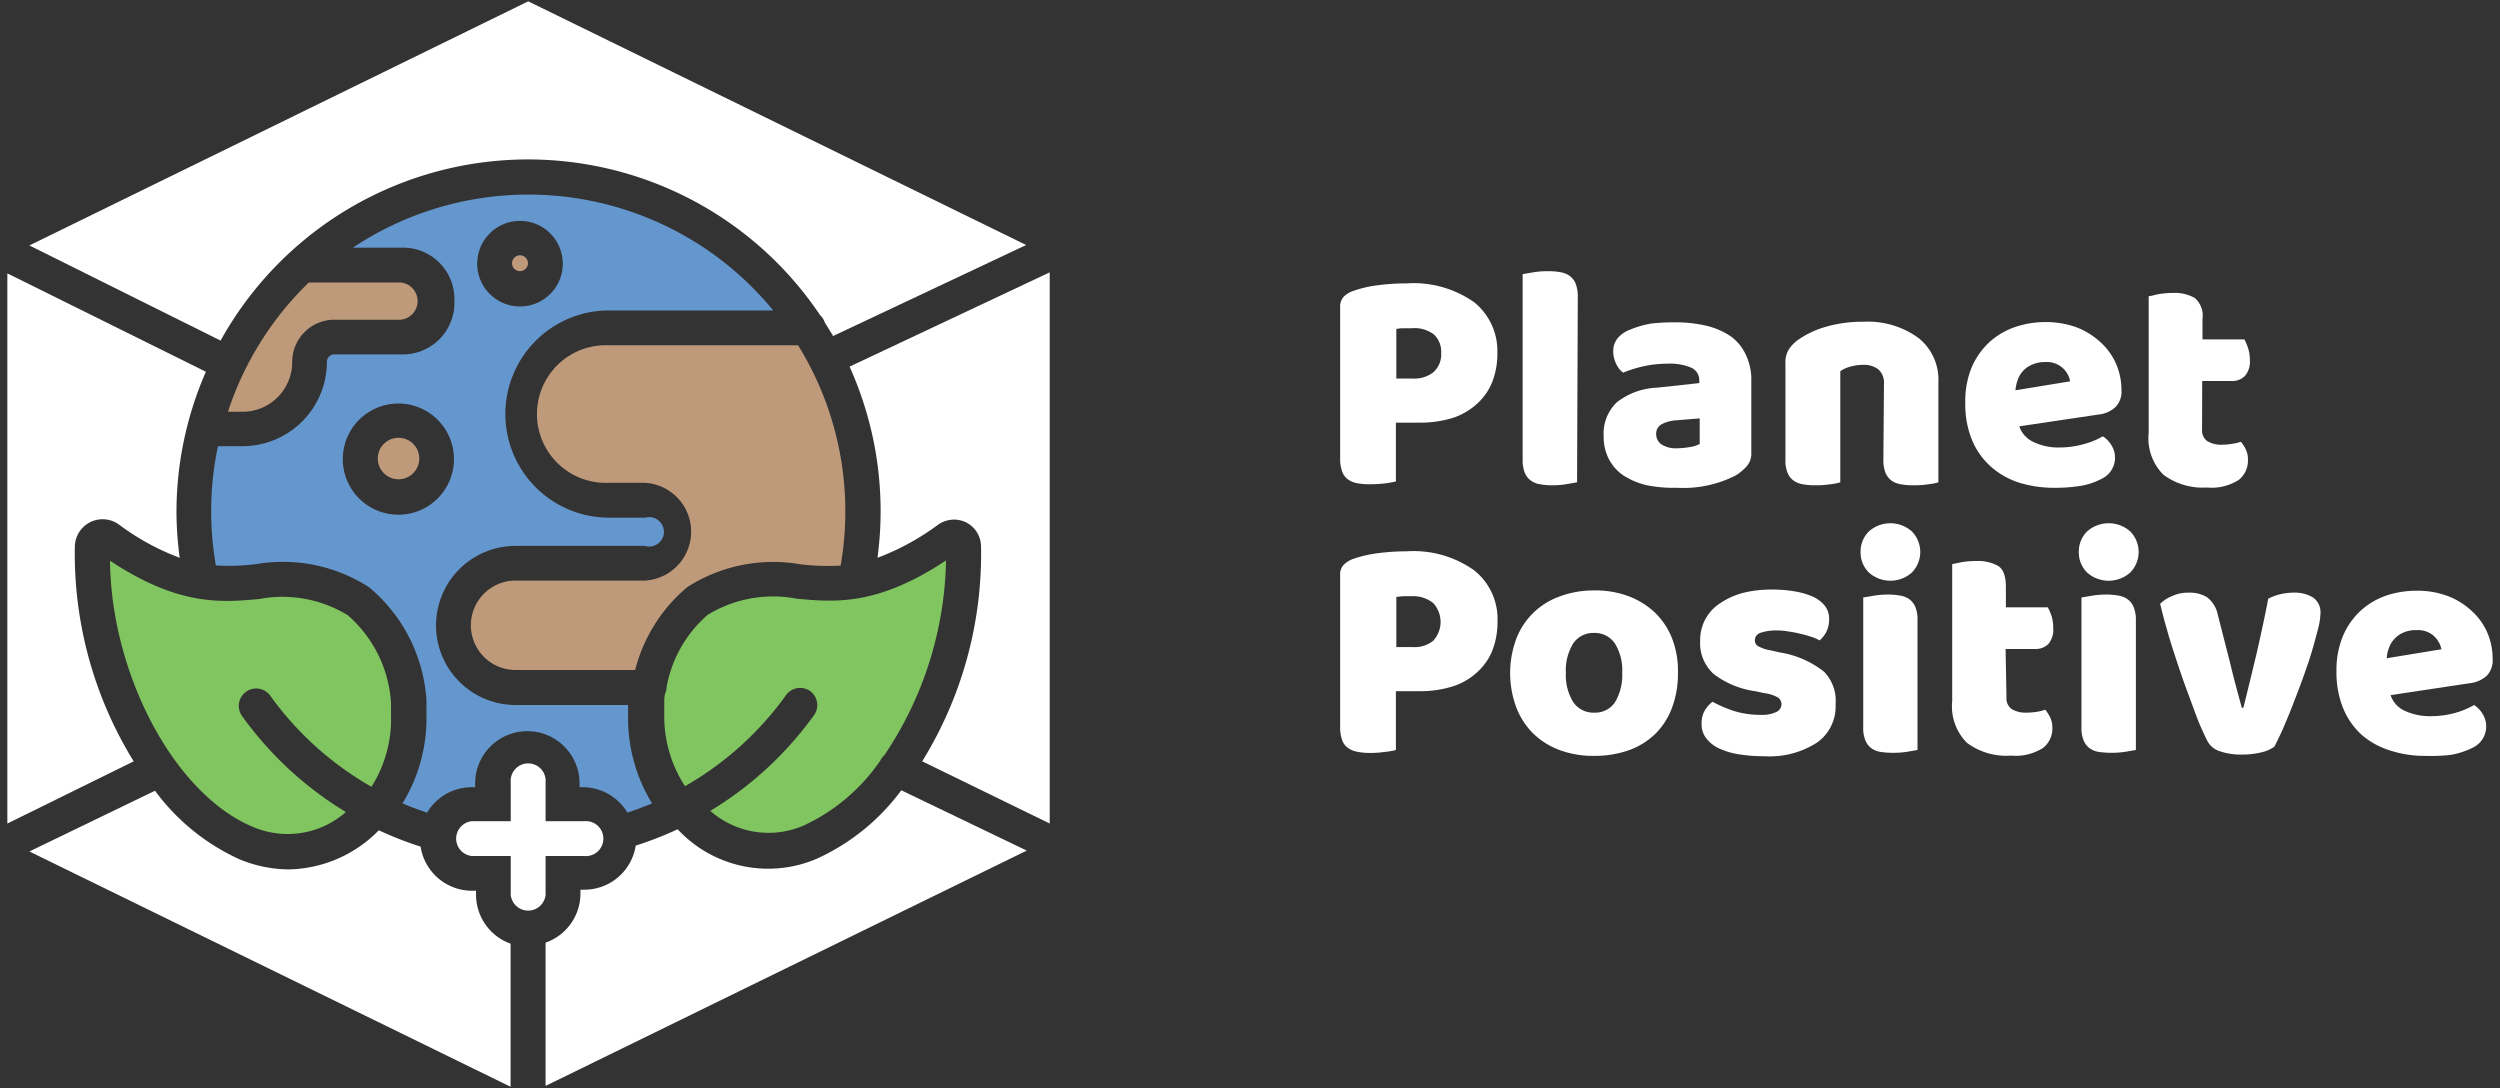 <svg id="Layer_1" data-name="Layer 1" xmlns="http://www.w3.org/2000/svg" viewBox="0 0 170 74"><rect x="0" y="0" width="170" height="74" fill="#333333" stroke="none"/><defs><style>.cls-1{fill:#fff;}.cls-2{fill:#81c560;}.cls-3{fill:#6597cf;}.cls-4{fill:#bf9a7a;}</style></defs><path class="cls-1" d="M94.92,32.74a6.1,6.1,0,0,1-.75.13,8.55,8.55,0,0,1-1,.06,4.61,4.61,0,0,1-.88-.07,1.55,1.55,0,0,1-.64-.27,1.11,1.11,0,0,1-.39-.55,2.54,2.54,0,0,1-.13-.91V20.88a1,1,0,0,1,.25-.71,1.66,1.66,0,0,1,.68-.4,7.8,7.8,0,0,1,1.69-.38,15,15,0,0,1,1.9-.12,7.17,7.17,0,0,1,4.59,1.28A4.25,4.25,0,0,1,101.82,24a5.31,5.31,0,0,1-.33,1.93,4,4,0,0,1-1,1.48,4.61,4.61,0,0,1-1.67,1,7.6,7.6,0,0,1-2.34.33H94.92Zm1.14-7a2.09,2.09,0,0,0,1.4-.42A1.62,1.62,0,0,0,98,24a1.6,1.6,0,0,0-.51-1.27A2.19,2.19,0,0,0,96,22.32h-.58a2.59,2.59,0,0,0-.47.05v3.37Z"/><path class="cls-1" d="M107.24,32.8l-.71.12a5.86,5.86,0,0,1-.94.08,4.47,4.47,0,0,1-.86-.07,1.37,1.37,0,0,1-.64-.26,1.22,1.22,0,0,1-.41-.53,2.38,2.38,0,0,1-.14-.88V18.64l.71-.12a6,6,0,0,1,1-.08,4.61,4.61,0,0,1,.86.07,1.47,1.47,0,0,1,.64.26,1.27,1.27,0,0,1,.4.53,2.42,2.42,0,0,1,.14.88Z"/><path class="cls-1" d="M113.92,21.92a9,9,0,0,1,2.15.24,5,5,0,0,1,1.65.73,3.22,3.22,0,0,1,1,1.24,3.93,3.93,0,0,1,.37,1.78v4.87a1.31,1.31,0,0,1-.31.92,3.3,3.3,0,0,1-.75.63,7.86,7.86,0,0,1-4,.84A9.38,9.38,0,0,1,112,33a5,5,0,0,1-1.59-.66,3,3,0,0,1-1-1.11,3.27,3.27,0,0,1-.36-1.56,2.94,2.94,0,0,1,.89-2.31,4.75,4.75,0,0,1,2.76-1l2.85-.31v-.15A.92.92,0,0,0,115,25a3.75,3.75,0,0,0-1.6-.27,7.78,7.78,0,0,0-1.61.17,8.78,8.78,0,0,0-1.42.44,1.55,1.55,0,0,1-.47-.6,1.92,1.92,0,0,1-.2-.84A1.38,1.38,0,0,1,110,23a2,2,0,0,1,.84-.58A6.4,6.4,0,0,1,112.3,22,13.36,13.36,0,0,1,113.92,21.92Zm.18,8.56a5,5,0,0,0,.81-.08,2,2,0,0,0,.67-.21V28.45l-1.57.13a2.48,2.48,0,0,0-1,.26.72.72,0,0,0-.39.66.86.86,0,0,0,.33.7A1.81,1.81,0,0,0,114.1,30.48Z"/><path class="cls-1" d="M128.11,26.12a1.22,1.22,0,0,0-.38-1,1.56,1.56,0,0,0-1-.31,3.12,3.12,0,0,0-.86.11,2.13,2.13,0,0,0-.73.32V32.8a4.06,4.06,0,0,1-.69.13,6.07,6.07,0,0,1-1,.07,4.54,4.54,0,0,1-.86-.07,1.47,1.47,0,0,1-.64-.26,1.21,1.21,0,0,1-.4-.53,2.19,2.19,0,0,1-.14-.88V24.73a1.67,1.67,0,0,1,.25-1,2.55,2.55,0,0,1,.68-.67,6.41,6.41,0,0,1,1.86-.85,8.85,8.85,0,0,1,2.5-.33A5.83,5.83,0,0,1,130.48,23a3.63,3.63,0,0,1,1.33,3V32.8a3.86,3.86,0,0,1-.69.13,6,6,0,0,1-1,.07,4.47,4.47,0,0,1-.86-.07,1.46,1.46,0,0,1-.65-.26,1.29,1.29,0,0,1-.4-.53,2.38,2.38,0,0,1-.14-.88Z"/><path class="cls-1" d="M139.69,33.17a8,8,0,0,1-2.39-.35,5.36,5.36,0,0,1-1.91-1.08,5,5,0,0,1-1.29-1.81,6.4,6.4,0,0,1-.46-2.54,6,6,0,0,1,.46-2.47,5.07,5.07,0,0,1,1.23-1.7,5,5,0,0,1,1.75-1,6.44,6.44,0,0,1,2-.32,6.09,6.09,0,0,1,2.1.35,5,5,0,0,1,1.63,1,4.32,4.32,0,0,1,1.07,1.46,4.5,4.5,0,0,1,.38,1.85,1.47,1.47,0,0,1-.42,1.13,2,2,0,0,1-1.15.5l-5.38.8a1.82,1.82,0,0,0,1,1.08,3.86,3.86,0,0,0,1.7.36,6.16,6.16,0,0,0,1.69-.23,5.28,5.28,0,0,0,1.29-.53,1.82,1.82,0,0,1,.59.61,1.59,1.59,0,0,1-.67,2.28,4.67,4.67,0,0,1-1.57.5A10.69,10.69,0,0,1,139.69,33.17Zm-.61-8.55a2.14,2.14,0,0,0-.91.18,1.78,1.78,0,0,0-.62.44,1.7,1.7,0,0,0-.35.61,2.75,2.75,0,0,0-.15.69l3.72-.61a1.6,1.6,0,0,0-1.69-1.31Z"/><path class="cls-1" d="M149.74,29.19a.9.9,0,0,0,.36.81,1.82,1.82,0,0,0,1,.24,4.08,4.08,0,0,0,.68-.06,3,3,0,0,0,.6-.14,2.28,2.28,0,0,1,.34.53,1.58,1.58,0,0,1,.14.71,1.67,1.67,0,0,1-.62,1.35,3.43,3.43,0,0,1-2.18.52,4.46,4.46,0,0,1-2.95-.87,3.5,3.5,0,0,1-1-2.83V20.14c.16,0,.39-.09.69-.14a5.7,5.7,0,0,1,.95-.08,2.76,2.76,0,0,1,1.49.34,1.58,1.58,0,0,1,.53,1.42v1.4h2.85a3.51,3.51,0,0,1,.25.6,2.43,2.43,0,0,1,.12.79,1.49,1.49,0,0,1-.34,1.1,1.22,1.22,0,0,1-.9.34h-2Z"/><path class="cls-1" d="M94.92,51a4.62,4.62,0,0,1-.75.13,6.86,6.86,0,0,1-1,.07,4.56,4.56,0,0,1-.88-.08,1.55,1.55,0,0,1-.64-.27,1.08,1.08,0,0,1-.39-.54,2.64,2.64,0,0,1-.13-.92V39.1a.92.92,0,0,1,.25-.7,1.79,1.79,0,0,1,.68-.41,8.44,8.44,0,0,1,1.69-.38,15,15,0,0,1,1.9-.12,7.11,7.11,0,0,1,4.59,1.29,4.22,4.22,0,0,1,1.59,3.48,5.3,5.3,0,0,1-.33,1.92,3.91,3.91,0,0,1-1,1.48,4.34,4.34,0,0,1-1.67,1,7.3,7.3,0,0,1-2.34.34H94.92Zm1.14-7a2,2,0,0,0,1.4-.43,1.89,1.89,0,0,0,0-2.56A2.19,2.19,0,0,0,96,40.54h-.58l-.47.05V44Z"/><path class="cls-1" d="M114.1,45.76a6.51,6.51,0,0,1-.42,2.41,4.83,4.83,0,0,1-1.16,1.77,5,5,0,0,1-1.8,1.09,7.07,7.07,0,0,1-2.33.37,6.57,6.57,0,0,1-2.32-.39,5.18,5.18,0,0,1-1.8-1.12,5,5,0,0,1-1.16-1.78,6.73,6.73,0,0,1,0-4.68,4.92,4.92,0,0,1,3-2.89,6.57,6.57,0,0,1,2.32-.39,6.36,6.36,0,0,1,2.33.4,5.35,5.35,0,0,1,1.8,1.13,5,5,0,0,1,1.16,1.78A6.08,6.08,0,0,1,114.1,45.76Zm-7.62,0a3.45,3.45,0,0,0,.51,2,1.66,1.66,0,0,0,1.43.7,1.61,1.61,0,0,0,1.4-.71,3.56,3.56,0,0,0,.49-2,3.47,3.47,0,0,0-.5-2,1.65,1.65,0,0,0-1.42-.71,1.64,1.64,0,0,0-1.41.71A3.47,3.47,0,0,0,106.48,45.76Z"/><path class="cls-1" d="M124.82,47.89a3,3,0,0,1-1.24,2.59,5.94,5.94,0,0,1-3.65.94,10,10,0,0,1-1.7-.13,5.05,5.05,0,0,1-1.34-.4,2.34,2.34,0,0,1-.87-.69,1.55,1.55,0,0,1-.31-1,1.71,1.71,0,0,1,.21-.88,2.2,2.2,0,0,1,.53-.6,8.78,8.78,0,0,0,1.44.62,6,6,0,0,0,1.89.27,2.2,2.2,0,0,0,1-.19.59.59,0,0,0,.36-.52.54.54,0,0,0-.26-.48,2.38,2.38,0,0,0-.87-.28l-.66-.14a6,6,0,0,1-2.81-1.16,2.83,2.83,0,0,1-.93-2.27,3.06,3.06,0,0,1,.35-1.46A3,3,0,0,1,117,41a5.12,5.12,0,0,1,1.51-.68,7.9,7.9,0,0,1,2-.23,9.06,9.06,0,0,1,1.51.12,5.44,5.44,0,0,1,1.23.35,2.32,2.32,0,0,1,.83.62,1.44,1.44,0,0,1,.3.91,1.91,1.91,0,0,1-.18.86,2,2,0,0,1-.47.6,2.39,2.39,0,0,0-.52-.23,7.07,7.07,0,0,0-.77-.22,7.6,7.6,0,0,0-.83-.16,4.51,4.51,0,0,0-.78-.07,3.26,3.26,0,0,0-1.11.16.54.54,0,0,0-.39.52.47.47,0,0,0,.22.39,2.66,2.66,0,0,0,.83.28l.67.15a6.44,6.44,0,0,1,3,1.32A2.84,2.84,0,0,1,124.82,47.89Z"/><path class="cls-1" d="M126.52,37.54a1.92,1.92,0,0,1,.56-1.4,2.2,2.2,0,0,1,2.93,0,2,2,0,0,1,0,2.79,2.2,2.2,0,0,1-2.93,0A1.92,1.92,0,0,1,126.52,37.54ZM130.39,51l-.7.12a6,6,0,0,1-.95.07,5.52,5.52,0,0,1-.86-.06,1.42,1.42,0,0,1-.64-.26,1.24,1.24,0,0,1-.4-.54,2.16,2.16,0,0,1-.14-.88V40.63l.7-.12a6,6,0,0,1,.95-.08,4.54,4.54,0,0,1,.86.07,1.42,1.42,0,0,1,.64.26,1.27,1.27,0,0,1,.4.53,2.22,2.22,0,0,1,.14.88Z"/><path class="cls-1" d="M136.44,47.42a.89.89,0,0,0,.36.8,1.83,1.83,0,0,0,1,.24,5.29,5.29,0,0,0,.67-.05,3.89,3.89,0,0,0,.61-.15,2.91,2.91,0,0,1,.34.54,1.65,1.65,0,0,1,.14.7,1.67,1.67,0,0,1-.62,1.35,3.45,3.45,0,0,1-2.19.53,4.46,4.46,0,0,1-3-.87,3.51,3.51,0,0,1-1-2.83V38.36l.68-.14a5.82,5.82,0,0,1,.95-.07,2.81,2.81,0,0,1,1.49.33c.36.23.53.7.53,1.43V41.3h2.85a3.46,3.46,0,0,1,.26.6,2.79,2.79,0,0,1,.11.79,1.52,1.52,0,0,1-.33,1.1,1.22,1.22,0,0,1-.91.34h-2Z"/><path class="cls-1" d="M141.36,37.54a1.92,1.92,0,0,1,.56-1.4,2.21,2.21,0,0,1,2.94,0,2,2,0,0,1,0,2.79,2.21,2.21,0,0,1-2.94,0A1.92,1.92,0,0,1,141.36,37.54ZM145.24,51l-.71.12a6,6,0,0,1-.95.07,5.61,5.61,0,0,1-.86-.06,1.42,1.42,0,0,1-.64-.26,1.24,1.24,0,0,1-.4-.54,2.16,2.16,0,0,1-.14-.88V40.63l.7-.12a6.09,6.09,0,0,1,.95-.08,4.47,4.47,0,0,1,.86.07,1.42,1.42,0,0,1,.64.26,1.19,1.19,0,0,1,.4.53,2.21,2.21,0,0,1,.15.88Z"/><path class="cls-1" d="M154.66,50.77a2.39,2.39,0,0,1-.89.39,5.41,5.41,0,0,1-1.33.15,4.29,4.29,0,0,1-1.47-.22,1.42,1.42,0,0,1-.86-.69c-.13-.25-.29-.59-.47-1s-.37-.93-.57-1.48-.42-1.12-.64-1.75-.42-1.24-.62-1.85-.37-1.19-.53-1.76-.29-1.07-.39-1.5a2.42,2.42,0,0,1,.82-.53,2.58,2.58,0,0,1,1.12-.23,2.3,2.3,0,0,1,1.25.31,2,2,0,0,1,.73,1.19l.85,3.33c.15.65.31,1.24.45,1.77s.26.94.33,1.23h.11q.4-1.61.87-3.57c.3-1.3.58-2.59.82-3.85a4,4,0,0,1,.84-.31,4.22,4.22,0,0,1,.91-.1,2.36,2.36,0,0,1,1.28.32,1.23,1.23,0,0,1,.52,1.13,4.56,4.56,0,0,1-.16,1c-.11.44-.25.94-.41,1.5s-.37,1.15-.59,1.77-.46,1.23-.69,1.83-.46,1.15-.68,1.66S154.83,50.43,154.66,50.77Z"/><path class="cls-1" d="M164.93,51.4a7.56,7.56,0,0,1-2.38-.36A5.41,5.41,0,0,1,160.63,50a5,5,0,0,1-1.28-1.8,6.48,6.48,0,0,1-.47-2.55,6,6,0,0,1,.47-2.47,4.9,4.9,0,0,1,1.23-1.7,5,5,0,0,1,1.74-1,6.48,6.48,0,0,1,2-.31,5.86,5.86,0,0,1,2.1.35,5,5,0,0,1,1.63,1,4.28,4.28,0,0,1,1.07,1.46,4.53,4.53,0,0,1,.38,1.85,1.5,1.5,0,0,1-.41,1.13,2.07,2.07,0,0,1-1.16.5l-5.37.81a1.79,1.79,0,0,0,1,1.08,4,4,0,0,0,1.69.35,6.16,6.16,0,0,0,1.69-.22,5.53,5.53,0,0,0,1.3-.54,1.89,1.89,0,0,1,.58.61,1.6,1.6,0,0,1-.67,2.29,5.16,5.16,0,0,1-1.57.5A12,12,0,0,1,164.93,51.4Zm-.61-8.55a2.07,2.07,0,0,0-.9.17,1.71,1.71,0,0,0-.62.45,1.79,1.79,0,0,0-.36.61,2.29,2.29,0,0,0-.14.68l3.72-.61a1.73,1.73,0,0,0-.48-.87A1.61,1.61,0,0,0,164.32,42.85Z"/><path class="cls-1" d="M12,34.78a23.71,23.71,0,0,0,.22,3.15,16.55,16.55,0,0,1-4.13-2.26,1.89,1.89,0,0,0-3,1.47,26.88,26.88,0,0,0,4,14.63L.5,56V18.59L14,25.28A23.85,23.85,0,0,0,12,34.78Z"/><path class="cls-1" d="M66.71,37.14a1.85,1.85,0,0,0-1-1.61,1.87,1.87,0,0,0-1.92.15,16.94,16.94,0,0,1-4.12,2.25,23.9,23.9,0,0,0-1.9-13l13.61-6.41V56l-8.67-4.23A26.83,26.83,0,0,0,66.71,37.14Z"/><path class="cls-1" d="M56.65,22.85c-.18-.31-.37-.61-.56-.91a1.19,1.19,0,0,0-.33-.52A23.91,23.91,0,0,0,15,23.16L2,16.69,35.92.09,69.78,16.66Z"/><path class="cls-2" d="M55.1,47a1.18,1.18,0,0,0-1.65.27,21.71,21.71,0,0,1-6.87,6.19,8.68,8.68,0,0,1-1.41-4.88q0-.4,0-.81c0-.23,0-.45.09-.68a1.22,1.22,0,0,0,.07-.38v0a8.5,8.5,0,0,1,2.79-4.9,8.53,8.53,0,0,1,6.05-1.1c2.57.24,5.47.51,10.16-2.6a24.46,24.46,0,0,1-4.19,13.24,1.17,1.17,0,0,0-.28.37s0,0,0,0a12.84,12.84,0,0,1-5.22,4.42,6,6,0,0,1-6.34-1,23.9,23.9,0,0,0,7.07-6.53A1.18,1.18,0,0,0,55.1,47Z"/><path class="cls-2" d="M25.26,53.5a21.64,21.64,0,0,1-6.88-6.19,1.18,1.18,0,0,0-1.92,1.38,24,24,0,0,0,7.06,6.53,6,6,0,0,1-6.34,1C11.87,54,7.56,45.88,7.48,38.13c4.69,3.1,7.58,2.84,10.16,2.6a8.51,8.51,0,0,1,6,1.1,8.58,8.58,0,0,1,2.95,6c0,.27,0,.53,0,.8A8.6,8.6,0,0,1,25.26,53.5Z"/><path class="cls-3" d="M43.85,35.2H41.41a7,7,0,0,1,0-14.09H52.58A21.53,21.53,0,0,0,24,16.84h3.3a3.5,3.5,0,0,1,3.6,3.63,3.51,3.51,0,0,1-3.6,3.63H22.74a.5.5,0,0,0-.51.5,5.74,5.74,0,0,1-5.73,5.74H14.82a21.45,21.45,0,0,0-.14,8.11,14.6,14.6,0,0,0,2.74-.09A10.8,10.8,0,0,1,25,39.87l.14.1A10.9,10.9,0,0,1,29,47.63c0,.33,0,.65,0,1a11.08,11.08,0,0,1-1.63,6c.54.23,1.1.44,1.67.63a3.54,3.54,0,0,1,3-1.73h.27v-.26a3.55,3.55,0,1,1,7.1,0v.26h.26a3.57,3.57,0,0,1,3,1.73c.56-.19,1.12-.4,1.67-.63a11.08,11.08,0,0,1-1.63-6c0-.24,0-.46,0-.69H35.06a5.41,5.41,0,0,1,0-10.82h8.79a1,1,0,1,0,0-1.91ZM27.1,35a3.78,3.78,0,1,1,3.77-3.78A3.78,3.78,0,0,1,27.1,35Zm5.35-17.07a2.91,2.91,0,1,1,2.91,2.91A2.91,2.91,0,0,1,32.45,17.89Z"/><path class="cls-4" d="M21,19.21h6.24a1.27,1.27,0,0,1,0,2.53H22.74a2.87,2.87,0,0,0-2.87,2.87A3.38,3.38,0,0,1,16.5,28h-1A21.56,21.56,0,0,1,21,19.21Z"/><path class="cls-4" d="M57.16,38.46a15.47,15.47,0,0,1-2.74-.09,10.82,10.82,0,0,0-7.6,1.5l-.14.1a10.87,10.87,0,0,0-3.49,5.59H35.06a3,3,0,0,1,0-6.08h8.79a3.33,3.33,0,0,0,0-6.65H41.41a4.68,4.68,0,1,1,0-9.35H54.27a21.45,21.45,0,0,1,2.89,15Z"/><path class="cls-4" d="M35.36,17.36a.54.54,0,1,1-.54.53A.54.54,0,0,1,35.36,17.36Z"/><path class="cls-4" d="M27.1,32.59a1.41,1.41,0,1,1,1.41-1.41A1.41,1.41,0,0,1,27.1,32.59Z"/><path class="cls-1" d="M39.73,55.84H37.1V53.21a1.19,1.19,0,1,0-2.37,0v2.63H32.1a1.19,1.19,0,0,0,0,2.37h2.63v2.63a1.19,1.19,0,0,0,2.37,0V58.21h2.63a1.19,1.19,0,1,0,0-2.37Z"/><path class="cls-1" d="M61.29,53.74a14.74,14.74,0,0,1-5.74,4.65,8.4,8.4,0,0,1-9.47-2h0a24,24,0,0,1-2.85,1.11,3.54,3.54,0,0,1-3.5,3h-.26v.27a3.54,3.54,0,0,1-2.37,3.33v9.74l32.72-16Z"/><path class="cls-1" d="M32.37,60.84v-.27H32.1a3.54,3.54,0,0,1-3.5-3,23.87,23.87,0,0,1-2.84-1.11,8.8,8.8,0,0,1-6.12,2.66,8.9,8.9,0,0,1-3.36-.69,14.68,14.68,0,0,1-5.74-4.66L2,57.9l32.72,16V64.17A3.54,3.54,0,0,1,32.37,60.84Z"/></svg>